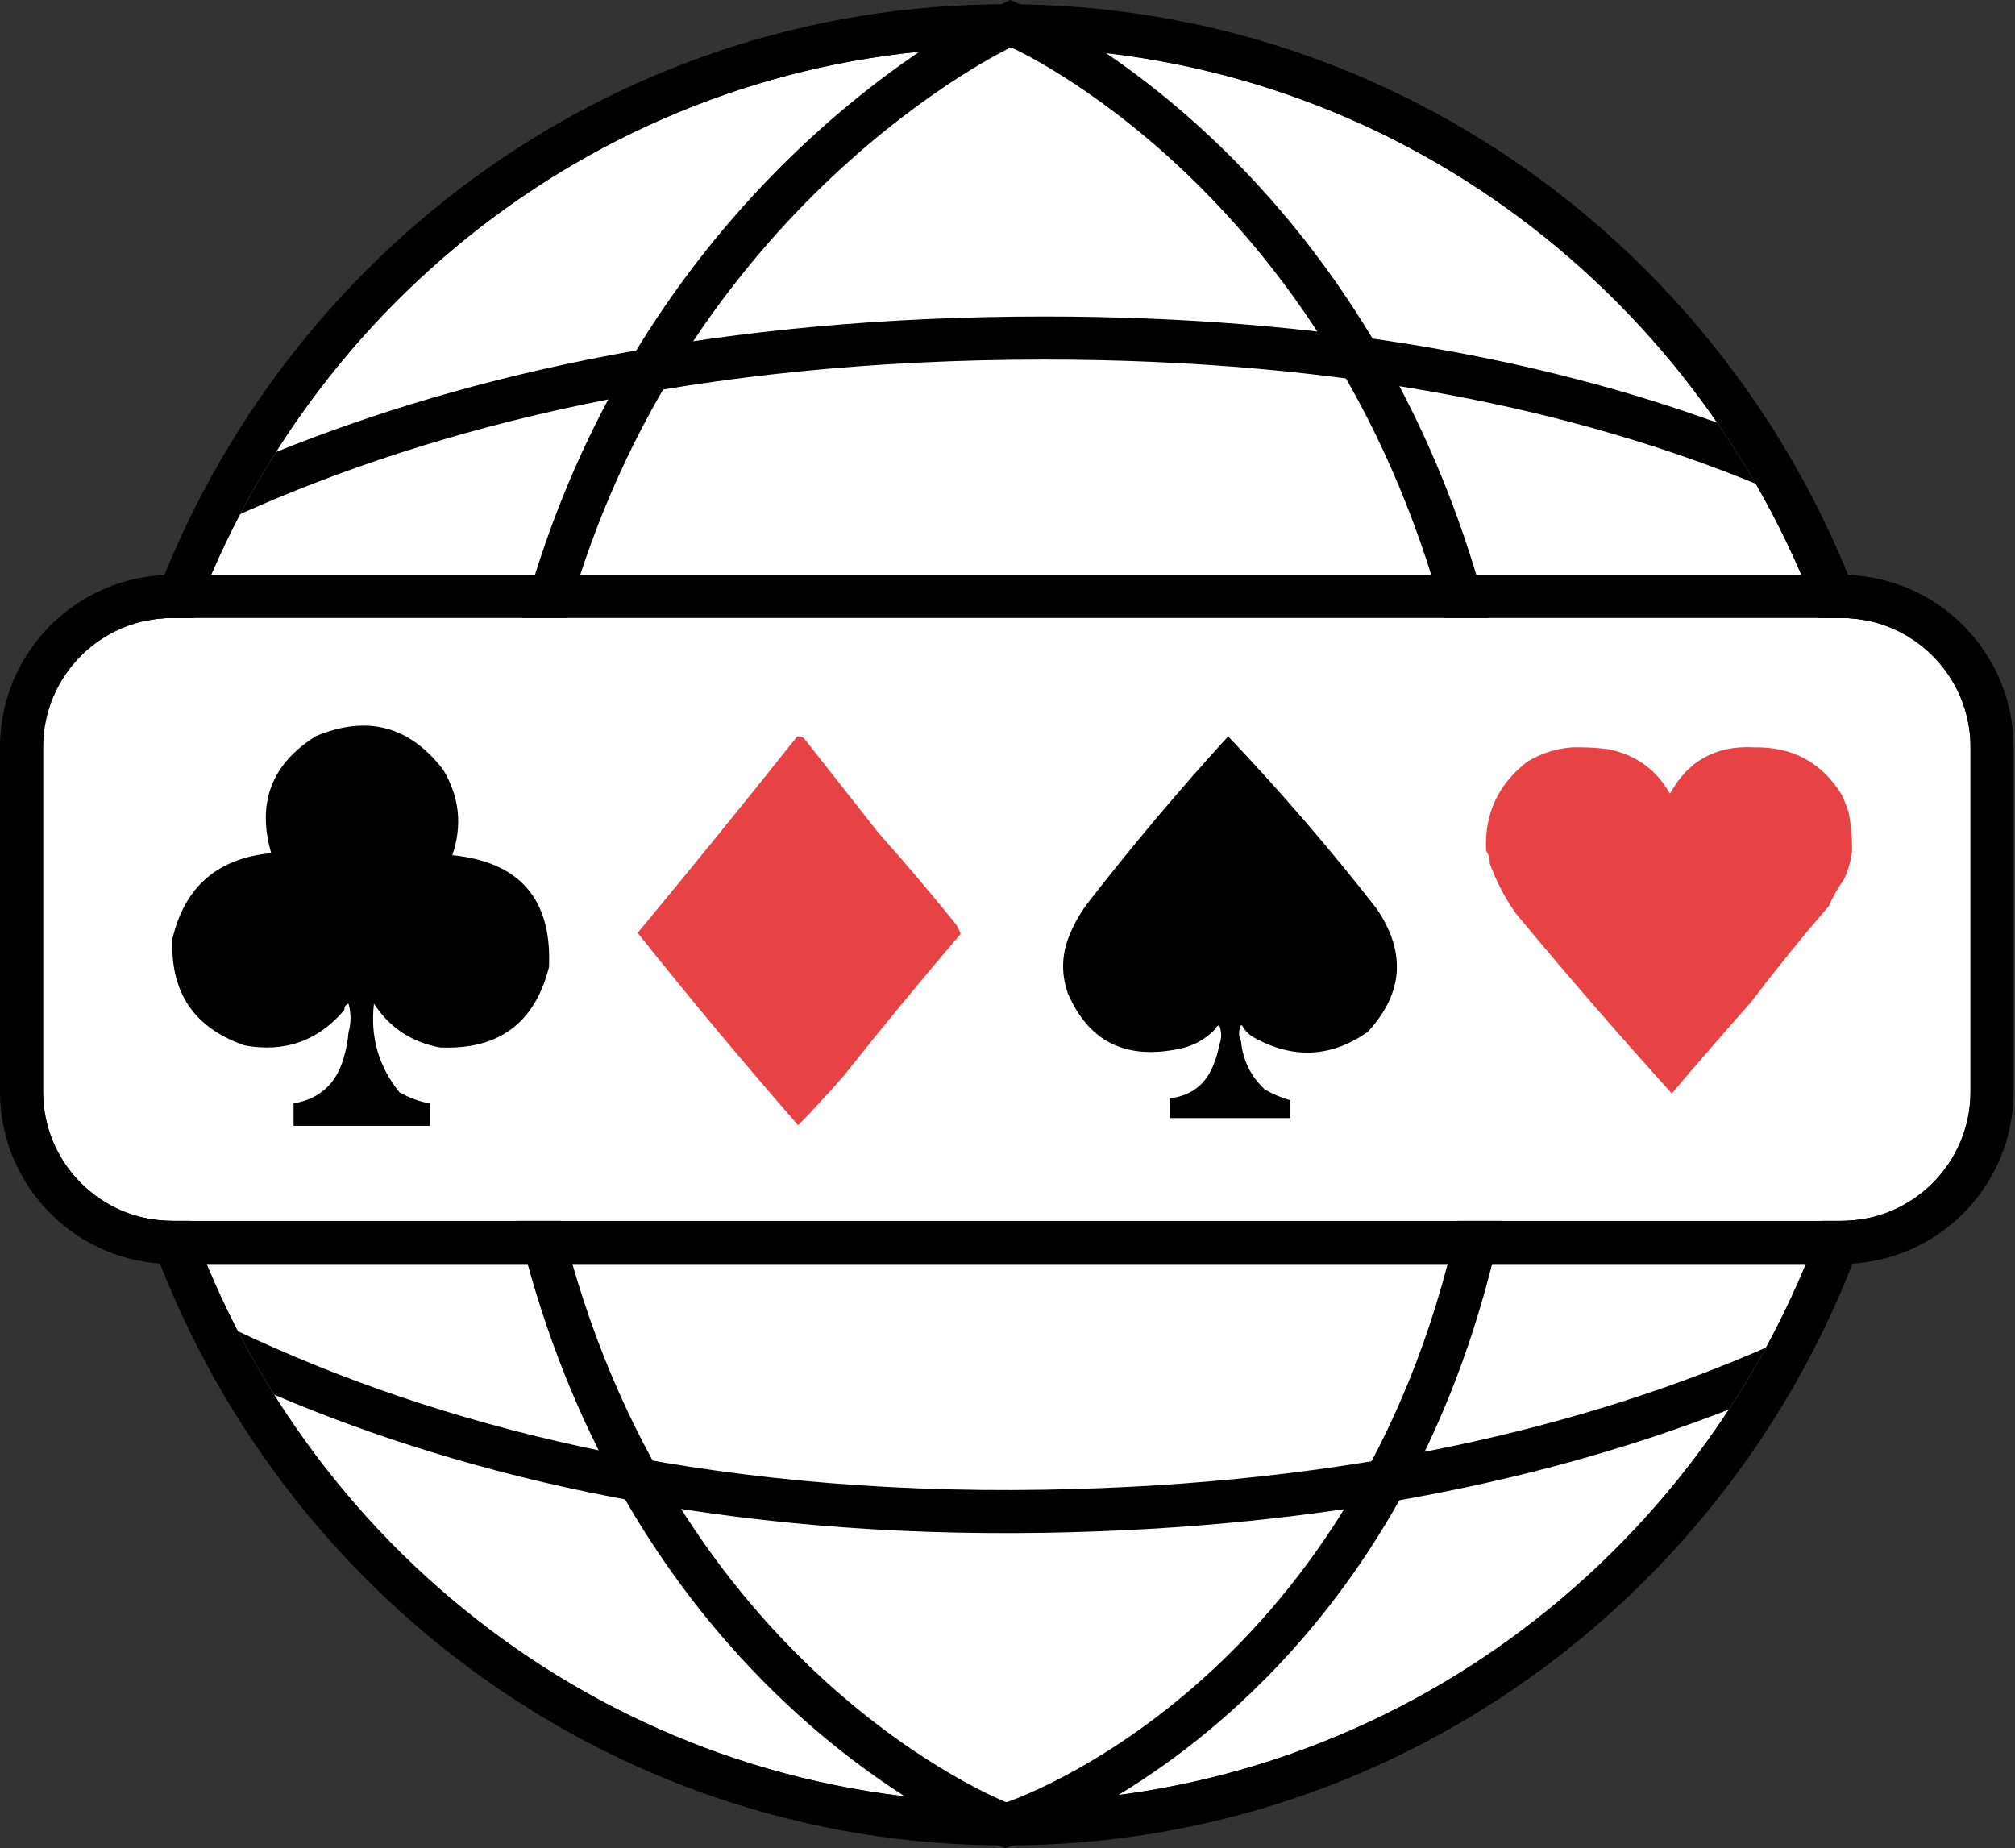 <svg width="230" height="211" viewBox="0 0 230 211" fill="none" xmlns="http://www.w3.org/2000/svg">
<rect x="0" y="0" width="230" height="211" fill="#333333" stroke="none"/>
<path fill-rule="evenodd" clip-rule="evenodd" d="M207.58 70.544H210.171C218.317 70.544 224.92 77.147 224.92 85.293V124.622C224.92 132.768 218.317 139.371 210.171 139.371H208.023C194.326 178.06 157.785 205.738 114.858 205.738C71.932 205.738 35.391 178.06 21.694 139.371H19.669C11.523 139.371 4.92 132.768 4.92 124.622V85.293C4.92 77.147 11.523 70.544 19.669 70.544H22.137C36.165 32.496 72.387 5.402 114.858 5.402C157.33 5.402 193.552 32.496 207.58 70.544Z" fill="white"/>
<path fill-rule="evenodd" clip-rule="evenodd" d="M213.34 139.029C212.32 139.253 211.259 139.37 210.171 139.37H208.023C194.327 178.061 157.785 205.739 114.858 205.739C71.932 205.739 35.39 178.061 21.694 139.37H19.669C18.534 139.37 17.428 139.242 16.367 138.999C30.162 180.623 69.011 210.659 114.858 210.659C160.695 210.659 199.537 180.637 213.34 139.029ZM212.893 70.794C212.011 70.63 211.101 70.544 210.171 70.544H207.579C193.551 32.497 157.33 5.403 114.858 5.403C72.387 5.403 36.166 32.497 22.138 70.544H19.669C18.692 70.544 17.738 70.638 16.815 70.819C30.988 29.884 69.499 0.483 114.858 0.483C160.209 0.483 198.713 29.872 212.893 70.794Z" fill="black"/>
<path fill-rule="evenodd" clip-rule="evenodd" d="M114.875 205.738L113.092 210.32L114.734 210.959L116.408 210.409L114.875 205.738ZM64.033 139.37C76.512 190.808 114.875 205.738 114.875 205.738C113.092 210.32 113.089 210.318 113.085 210.317L113.078 210.314L113.06 210.307L113.008 210.287C112.968 210.27 112.914 210.249 112.849 210.222C112.717 210.168 112.537 210.092 112.31 209.993C111.857 209.795 111.219 209.505 110.422 209.113C108.83 208.332 106.6 207.144 103.942 205.48C98.629 202.153 91.58 196.905 84.495 189.159C74.351 178.07 64.246 161.982 58.98 139.37H64.033ZM164.801 70.544C151.593 21.413 115.395 5.403 115.395 5.403C117.384 0.907 117.387 0.908 117.39 0.91L117.397 0.913L117.415 0.921L117.467 0.944C117.507 0.962 117.561 0.987 117.627 1.018C117.759 1.079 117.941 1.166 118.17 1.278C118.629 1.503 119.274 1.832 120.081 2.273C121.693 3.155 123.951 4.486 126.638 6.33C132.01 10.015 139.12 15.766 146.215 24.093C155.464 34.948 164.606 50.089 169.886 70.544H164.801ZM171.448 139.37C166.52 162.91 156.247 179.226 145.777 190.247C138.556 197.85 131.319 202.852 125.852 205.967C123.116 207.526 120.817 208.616 119.173 209.326C118.35 209.681 117.691 209.941 117.221 210.118C116.986 210.206 116.799 210.274 116.662 210.322C116.646 210.328 116.63 210.333 116.615 210.338C116.596 210.345 116.578 210.351 116.561 210.357L116.496 210.38L116.442 210.398L116.422 210.404L116.415 210.407C116.411 210.408 116.408 210.409 114.875 205.738C114.875 205.738 154.809 192.628 166.421 139.37H171.448ZM115.395 5.403L117.384 0.907L115.333 0L113.304 0.954L115.395 5.403ZM64.74 70.544H59.644C64.883 50.876 74.113 35.964 83.487 25.092C90.801 16.61 98.171 10.619 103.738 6.734C106.523 4.791 108.865 3.369 110.534 2.423C111.368 1.949 112.035 1.594 112.506 1.351C112.742 1.23 112.928 1.136 113.063 1.07C113.13 1.037 113.184 1.011 113.224 0.992L113.274 0.968L113.292 0.959L113.299 0.956C113.302 0.955 113.304 0.954 115.395 5.403C115.395 5.403 77.979 22.987 64.74 70.544Z" fill="black"/>
<path fill-rule="evenodd" clip-rule="evenodd" d="M201.576 153.835C181.157 162.743 154.237 169.472 119.187 170.058C79.893 170.715 49.717 162.636 27.15 151.964C28.431 154.442 29.812 156.859 31.287 159.209C53.723 168.76 82.679 175.585 119.269 174.974C151.553 174.434 177.188 168.765 197.348 160.898C198.849 158.608 200.26 156.252 201.576 153.835ZM200.411 55.223C180.287 46.968 153.792 41.045 119.187 41.045C79.682 41.045 49.71 48.69 27.402 58.691C28.672 56.269 30.036 53.905 31.491 51.606C53.686 42.635 82.454 36.129 119.187 36.129C150.959 36.129 176.154 41.043 196.011 48.254C197.569 50.511 199.037 52.836 200.411 55.223Z" fill="black"/>
<path fill-rule="evenodd" clip-rule="evenodd" d="M19.669 65.624H210.171C221.034 65.624 229.84 74.43 229.84 85.293V124.622C229.84 135.485 221.034 144.291 210.171 144.291H19.669C8.806 144.291 0 135.485 0 124.622V85.293C0 74.43 8.806 65.624 19.669 65.624ZM19.669 70.544C11.523 70.544 4.92 77.147 4.92 85.293V124.622C4.92 132.768 11.523 139.371 19.669 139.371H210.171C218.317 139.371 224.92 132.768 224.92 124.622V85.293C224.92 77.147 218.317 70.544 210.171 70.544H19.669Z" fill="black"/>
<path fill-rule="evenodd" clip-rule="evenodd" d="M141.877 117.25C141.863 117.128 141.788 117.053 141.651 117.025C141.357 117.659 141.357 118.261 141.651 118.831C141.857 121.012 142.76 122.856 144.36 124.362C145.291 124.903 146.269 125.317 147.295 125.604C147.295 126.281 147.295 126.958 147.295 127.636C142.705 127.636 138.114 127.636 133.523 127.636C133.523 126.883 133.523 126.131 133.523 125.378C136.048 125.075 137.741 123.72 138.603 121.314C138.862 120.652 139.05 119.975 139.168 119.282C139.462 118.563 139.462 117.81 139.168 117.025C138.937 117.105 138.786 117.255 138.716 117.476C137.432 118.798 135.852 119.589 133.975 119.847C128.217 120.863 124.191 118.718 121.896 113.412C121.096 111.126 121.171 108.868 122.122 106.639C122.704 105.249 123.456 103.969 124.38 102.801C129.399 96.352 134.666 90.106 140.183 84.062C146.16 90.339 151.804 96.886 157.116 103.704C160.534 108.707 160.195 113.411 156.1 117.815C151.961 120.692 147.672 120.918 143.231 118.492C142.662 118.185 142.21 117.771 141.877 117.25Z" fill="black"/>
<path fill-rule="evenodd" clip-rule="evenodd" d="M90.991 84.072C91.292 84.034 91.557 84.109 91.787 84.3C94.592 87.864 97.399 91.43 100.209 94.997C103.246 98.415 106.205 101.904 109.085 105.467C109.33 105.824 109.52 106.203 109.654 106.605C105.102 111.926 100.664 117.312 96.34 122.765C94.647 124.709 92.902 126.605 91.105 128.455C84.842 121.28 78.734 113.958 72.783 106.491C78.937 99.071 85.006 91.598 90.991 84.072Z" fill="#E74344"/>
<path fill-rule="evenodd" clip-rule="evenodd" d="M179.459 85.313C180.831 85.279 182.196 85.347 183.554 85.516C186.695 86.144 189.05 87.841 190.618 90.608C192.669 86.837 195.877 85.072 200.24 85.313C204.657 85.235 208.001 87.068 210.273 90.811C210.533 91.419 210.772 92.03 210.989 92.644C211.284 94.121 211.42 95.615 211.399 97.124C211.271 98.26 210.964 99.347 210.477 100.382C209.791 101.341 209.211 102.359 208.737 103.437C205.658 107.01 202.689 110.675 199.831 114.434C196.774 117.883 193.771 121.345 190.822 124.82C184.726 118.079 178.788 111.223 173.01 104.252C171.77 102.494 170.781 100.594 170.041 98.55C170.06 98.01 169.923 97.534 169.632 97.124C169.423 92.924 170.992 89.53 174.341 86.942C175.924 85.99 177.63 85.447 179.459 85.313Z" fill="#E74244"/>
<path fill-rule="evenodd" clip-rule="evenodd" d="M39.782 117.831C40.087 116.782 40.087 115.698 39.782 114.579C39.452 114.696 39.297 114.928 39.317 115.276C36.328 118.815 32.534 120.17 27.935 119.341C22.156 117.351 19.407 113.286 19.689 107.145C21.09 101.217 24.845 97.965 30.955 97.389C29.296 91.639 31 87.187 36.065 84.032C41.907 81.595 46.746 82.873 50.583 87.865C52.445 90.958 52.793 94.21 51.629 97.621C59.338 98.4 63.016 102.659 62.663 110.397C61.052 116.801 56.91 119.859 50.235 119.573C46.992 118.979 44.475 117.314 42.685 114.579C42.247 118.372 43.215 121.74 45.589 124.683C46.678 125.317 47.84 125.743 49.073 125.961C49.073 126.813 49.073 127.664 49.073 128.516C43.886 128.516 38.698 128.516 33.51 128.516C33.51 127.664 33.51 126.813 33.51 125.961C36.46 125.451 38.357 123.747 39.201 120.851C39.506 119.862 39.7 118.856 39.782 117.831Z" fill="black"/>
</svg>
